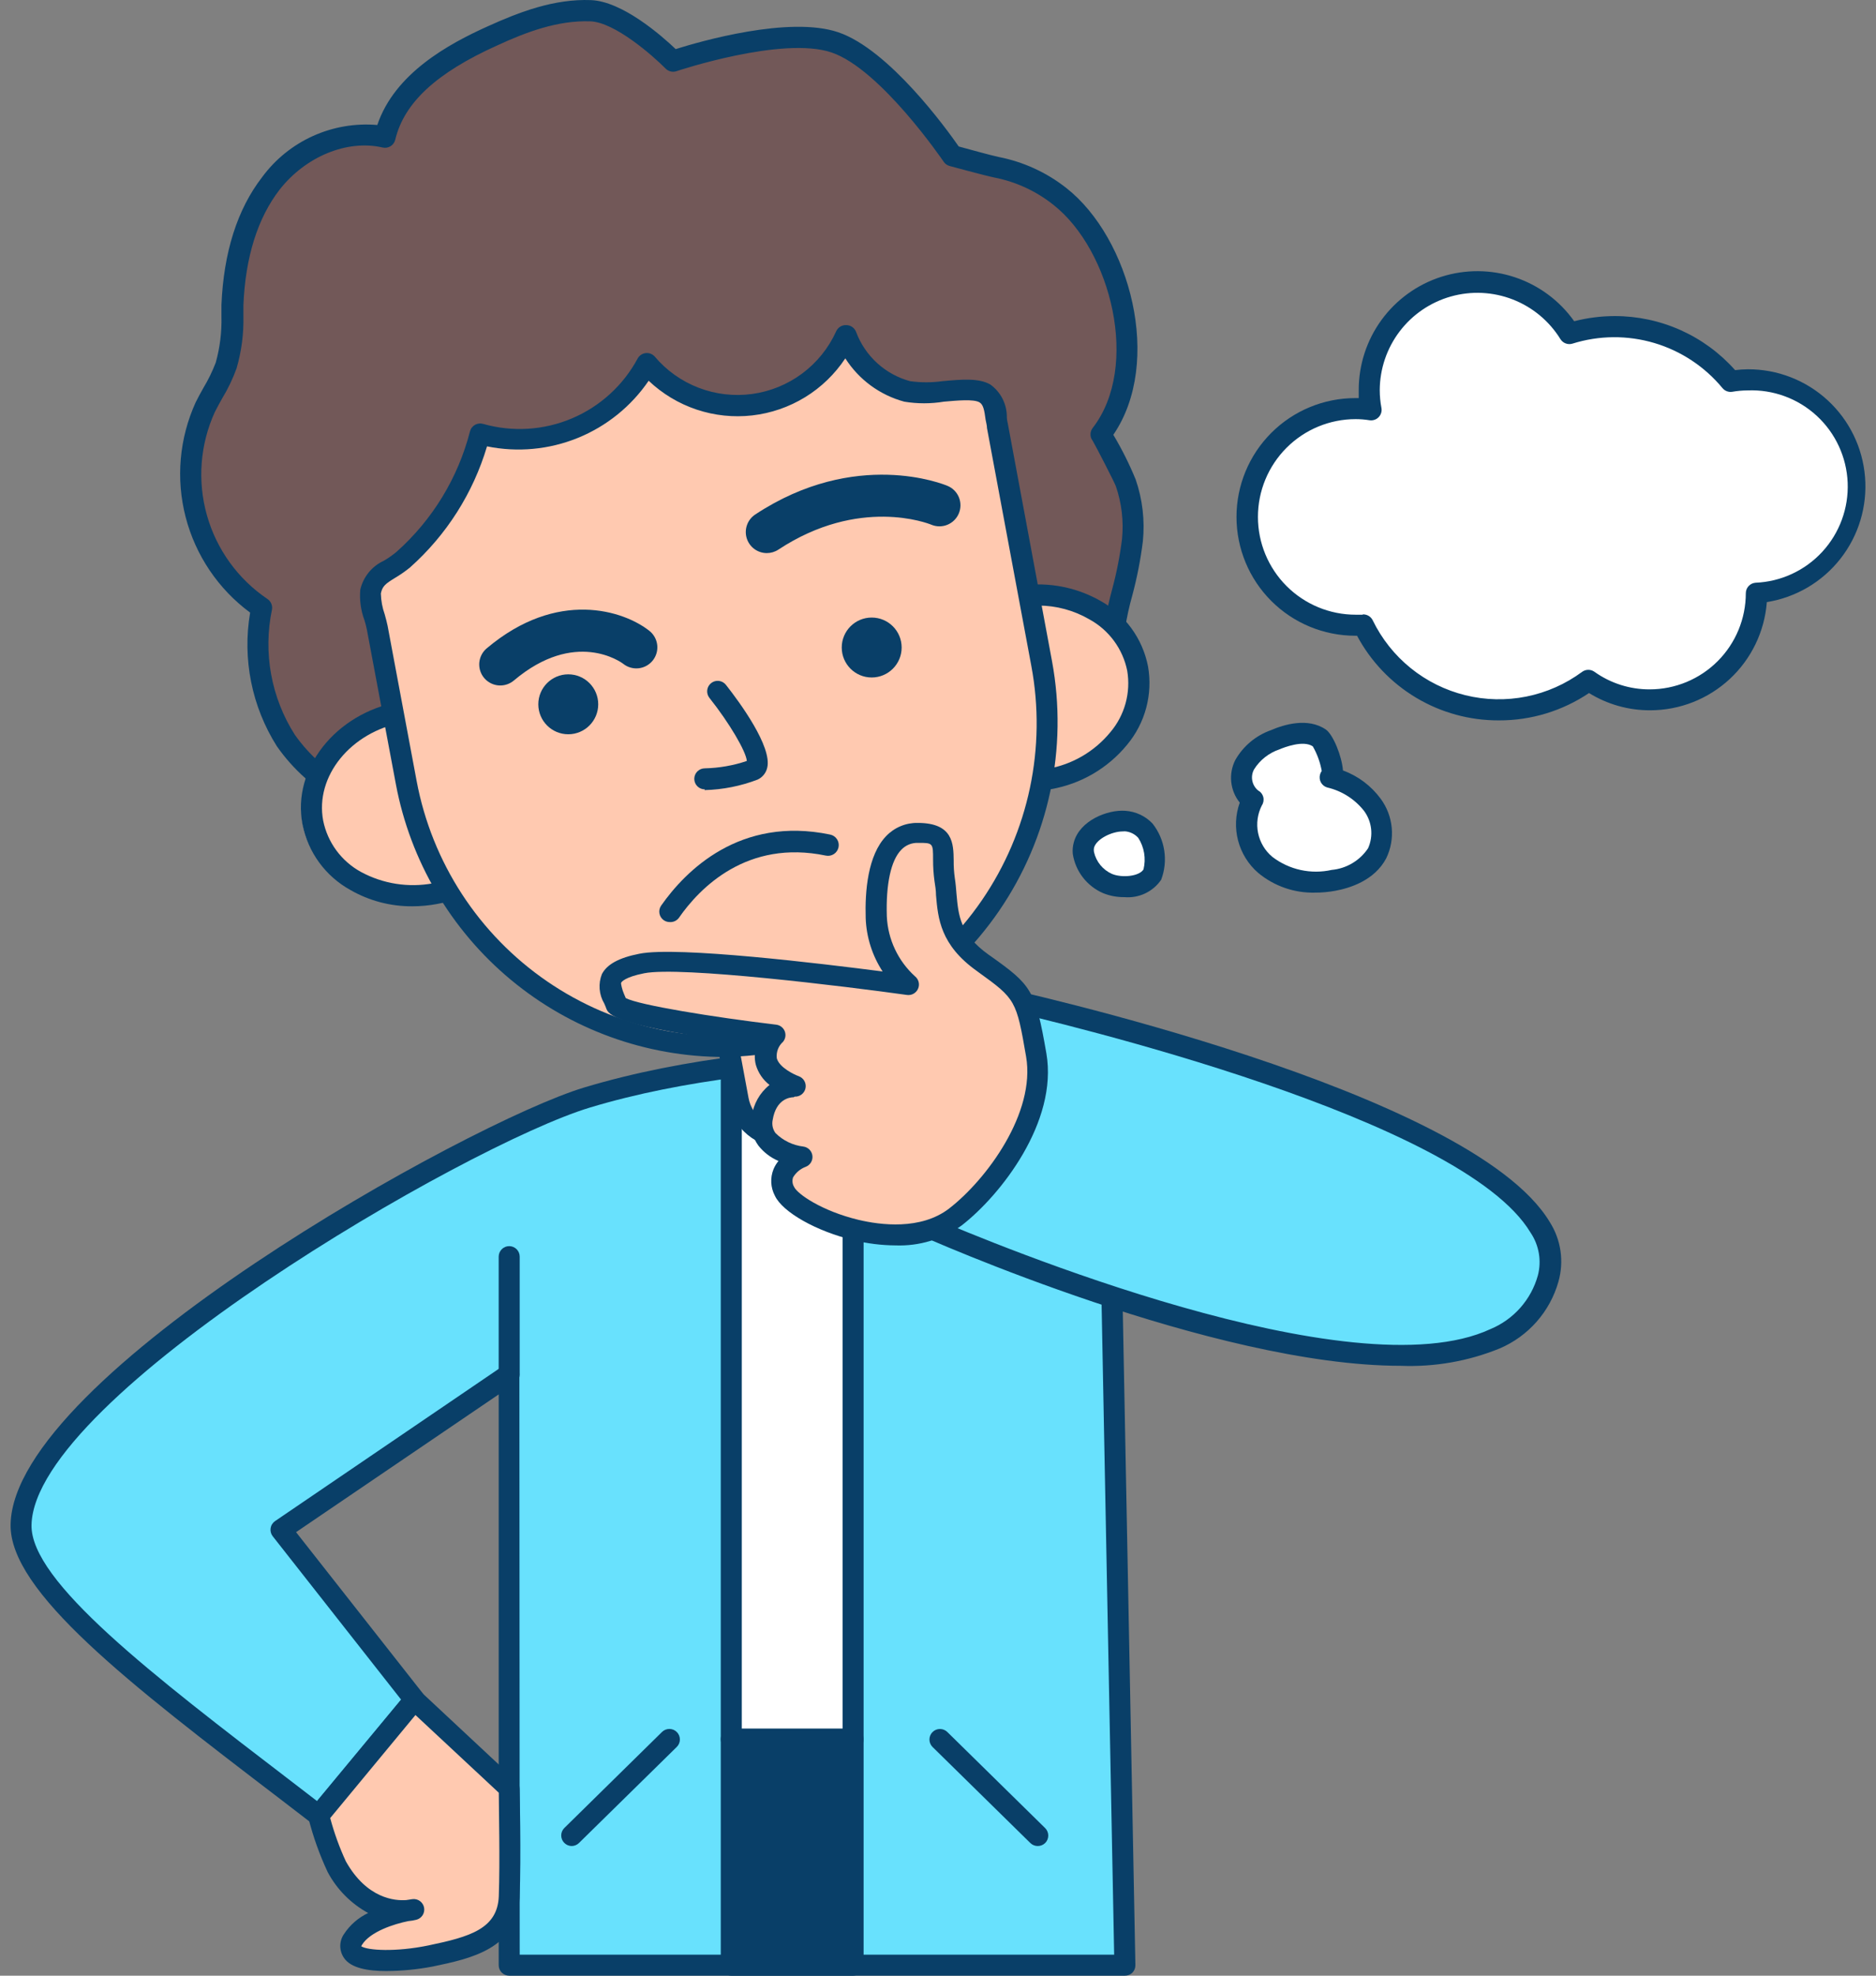 <svg width="152" height="160" viewBox="0 0 152 160" fill="none" xmlns="http://www.w3.org/2000/svg">
<rect x="0" y="0" width="152" height="160" fill="#808080" stroke="none"/>
<g id="&#240;&#159;&#166;&#134; illustration &#34;Thinking&#34;">
<path id="Vector" d="M1.702 123.476C1.591 128.841 12.772 137.008 25.818 147.031L33.585 137.663L22.753 123.894L41.257 111.316V159.148H91.142L89.737 86.254C85.666 85.514 63.909 83.947 47.55 88.886C37.962 91.798 1.94 112.21 1.702 123.476Z" fill="#68E1FD"/>
<path id="Vector_2" d="M91.142 160H41.257C41.031 160 40.815 159.91 40.655 159.751C40.495 159.591 40.406 159.374 40.406 159.148V112.925L23.988 124.081L34.249 137.127C34.37 137.278 34.436 137.466 34.436 137.659C34.436 137.853 34.37 138.04 34.249 138.191L26.483 147.559C26.343 147.729 26.142 147.839 25.922 147.864C25.703 147.89 25.483 147.829 25.307 147.695L22.702 145.694C10.431 136.326 0.74 128.875 0.859 123.442C1.106 111.359 37.996 90.887 47.312 88.077C63.705 83.129 85.258 84.577 89.89 85.428C90.088 85.465 90.267 85.57 90.395 85.726C90.523 85.882 90.592 86.078 90.588 86.28L91.993 159.148C91.995 159.262 91.974 159.375 91.932 159.48C91.889 159.585 91.826 159.681 91.746 159.762C91.584 159.918 91.367 160.004 91.142 160ZM42.109 158.297H90.273L88.894 86.987C83.308 86.186 62.955 85.122 47.797 89.695C37.757 92.726 2.792 113.062 2.554 123.493C2.451 128.066 12.312 135.62 23.732 144.357L25.682 145.855L32.495 137.638L22.097 124.413C22.025 124.321 21.973 124.216 21.944 124.103C21.915 123.99 21.909 123.873 21.927 123.757C21.944 123.643 21.985 123.533 22.047 123.435C22.108 123.337 22.189 123.253 22.284 123.187L40.772 110.609C40.897 110.527 41.041 110.478 41.191 110.469C41.34 110.46 41.489 110.491 41.623 110.558C41.761 110.629 41.877 110.737 41.958 110.869C42.038 111.001 42.082 111.153 42.083 111.308L42.109 158.297Z" fill="#093F68"/>
<path id="Vector_3" d="M69.12 140.865H59.251V84.296H69.12V140.865Z" fill="white"/>
<path id="Vector_4" d="M69.121 141.717H59.251C59.025 141.717 58.809 141.627 58.649 141.467C58.489 141.308 58.399 141.091 58.399 140.865V84.296C58.399 84.07 58.489 83.853 58.649 83.694C58.809 83.534 59.025 83.444 59.251 83.444H69.121C69.347 83.444 69.563 83.534 69.723 83.694C69.882 83.853 69.972 84.07 69.972 84.296V140.865C69.972 141.091 69.882 141.308 69.723 141.467C69.563 141.627 69.347 141.717 69.121 141.717ZM60.102 140.014H68.269V85.147H60.102V140.014Z" fill="#093F68"/>
<path id="Vector_5" d="M69.12 159.174H59.251V140.874H69.12V159.174Z" fill="#093F68"/>
<path id="Vector_6" d="M69.121 160H59.251C59.025 160 58.809 159.91 58.649 159.75C58.489 159.591 58.399 159.374 58.399 159.148V140.84C58.399 140.614 58.489 140.397 58.649 140.237C58.809 140.078 59.025 139.988 59.251 139.988H69.121C69.347 139.988 69.563 140.078 69.723 140.237C69.882 140.397 69.972 140.614 69.972 140.84V159.148C69.972 159.374 69.882 159.591 69.723 159.75C69.563 159.91 69.347 160 69.121 160ZM60.102 158.297H68.269V141.691H60.102V158.297Z" fill="#093F68"/>
<path id="Vector_7" d="M58.861 83.979L67.65 82.337L68.588 87.36C68.773 88.35 68.557 89.373 67.988 90.204C67.419 91.035 66.543 91.606 65.552 91.791L64.23 92.038C63.239 92.223 62.217 92.007 61.386 91.437C60.555 90.868 59.984 89.992 59.799 89.002L58.861 83.979Z" fill="#FFC9B0"/>
<path id="Vector_8" d="M63.525 92.973C62.443 92.968 61.396 92.586 60.565 91.893C59.733 91.2 59.169 90.239 58.969 89.175L58.024 84.117C57.984 83.896 58.034 83.668 58.161 83.483C58.289 83.298 58.484 83.171 58.706 83.129L67.511 81.486C67.621 81.465 67.734 81.467 67.844 81.49C67.953 81.514 68.057 81.558 68.149 81.622C68.333 81.751 68.458 81.946 68.499 82.167L69.444 87.225C69.556 87.825 69.549 88.44 69.423 89.037C69.297 89.634 69.055 90.2 68.71 90.703C68.365 91.206 67.924 91.636 67.413 91.968C66.902 92.301 66.33 92.53 65.731 92.641L64.402 92.888C64.114 92.948 63.82 92.976 63.525 92.973ZM59.855 84.645L60.647 88.903C60.715 89.284 60.858 89.647 61.069 89.972C61.279 90.297 61.553 90.576 61.873 90.793C62.192 91.013 62.551 91.168 62.929 91.248C63.308 91.329 63.699 91.333 64.079 91.262L65.399 91.015C66.161 90.872 66.836 90.434 67.278 89.796C67.72 89.159 67.892 88.372 67.758 87.609L66.966 83.351L59.855 84.645Z" fill="#093F68"/>
<path id="Vector_9" d="M28.075 66.098C27.223 63.407 24.669 62.266 23.178 59.975C21.155 56.776 20.459 52.915 21.237 49.211C18.674 47.49 16.805 44.914 15.964 41.943C15.124 38.971 15.366 35.798 16.647 32.989C17.27 31.915 17.824 30.803 18.307 29.659C18.721 28.059 18.902 26.407 18.844 24.754C18.989 21.255 19.815 17.661 21.961 14.893C24.107 12.126 27.76 10.346 31.174 11.129C32.128 7.101 36.122 4.632 39.895 2.929C42.449 1.796 45.081 0.8 47.84 0.894C50.599 0.987 54.516 4.981 54.516 4.981C54.516 4.981 63.338 2.001 67.647 3.457C71.956 4.913 77.15 12.628 77.15 12.628C77.15 12.628 79.901 13.395 80.753 13.565C82.617 13.92 84.369 14.717 85.862 15.89C90.971 19.884 93.33 29.796 89.175 35.144C89.175 35.144 91.065 38.703 91.193 39.086C91.709 40.581 91.892 42.171 91.729 43.744C91.406 47.057 89.984 50.318 90.026 53.673L84.406 53.742C76.597 53.827 67.519 57.446 59.923 59.115L41.189 63.22C38.132 63.892 32.273 66.456 29.156 65.859C28.786 65.883 28.421 65.964 28.075 66.098Z" fill="#725858"/>
<path id="Vector_10" d="M28.075 66.949C27.896 66.949 27.721 66.892 27.575 66.787C27.43 66.681 27.322 66.533 27.266 66.362C26.713 65.043 25.834 63.886 24.712 62.998C23.857 62.238 23.094 61.38 22.438 60.444C20.4 57.225 19.626 53.367 20.266 49.612C17.689 47.709 15.845 44.979 15.042 41.878C14.239 38.777 14.526 35.495 15.855 32.58C16.051 32.18 16.273 31.788 16.485 31.405C16.877 30.755 17.21 30.071 17.482 29.361C17.821 28.142 17.976 26.879 17.942 25.614V24.695C18.12 20.437 19.227 16.946 21.237 14.348C22.3 12.903 23.717 11.756 25.352 11.016C26.986 10.277 28.783 9.97 30.57 10.124C31.975 5.952 36.318 3.567 39.546 2.12C42.1 0.962 44.902 -0.103 47.874 0.008C50.429 0.102 53.622 2.903 54.746 3.976C56.722 3.355 63.952 1.268 67.92 2.614C72.033 4.01 76.7 10.448 77.679 11.862C78.411 12.058 80.234 12.569 80.915 12.713C82.92 13.104 84.804 13.968 86.407 15.234C91.559 19.287 94.242 29.31 90.205 35.212C90.9 36.374 91.506 37.586 92.019 38.839C92.572 40.447 92.769 42.155 92.598 43.846C92.414 45.318 92.129 46.774 91.747 48.206C91.241 49.99 90.955 51.829 90.895 53.682C90.895 53.908 90.805 54.124 90.646 54.284C90.486 54.444 90.269 54.534 90.043 54.534L84.415 54.602C79.305 54.661 73.515 56.305 67.945 57.88C65.203 58.664 62.606 59.405 60.111 59.95L41.377 64.063C40.525 64.258 39.29 64.633 38.03 65.042C34.913 66.03 31.379 67.162 29.003 66.745C28.898 66.792 28.79 66.832 28.68 66.864L28.229 66.984L28.075 66.949ZM29.072 64.999C29.157 64.991 29.242 64.991 29.327 64.999C31.286 65.374 34.743 64.267 37.519 63.381C38.822 62.964 40.074 62.572 41.019 62.359L59.753 58.255C62.197 57.718 64.769 56.986 67.494 56.211C73.157 54.593 79.024 52.924 84.406 52.865L89.209 52.805C89.355 51.098 89.655 49.408 90.103 47.755C90.47 46.402 90.74 45.025 90.912 43.634C91.051 42.195 90.88 40.743 90.41 39.376C90.282 39.027 88.783 36.114 88.519 35.672C88.481 35.625 88.45 35.573 88.425 35.518C88.366 35.38 88.344 35.228 88.362 35.079C88.38 34.929 88.437 34.787 88.528 34.667C92.394 29.685 90.018 20.267 85.36 16.596C83.971 15.486 82.335 14.727 80.591 14.382C79.74 14.212 77.04 13.463 76.921 13.437C76.728 13.38 76.563 13.256 76.453 13.088C76.401 13.011 71.343 5.594 67.375 4.249C63.407 2.903 54.874 5.739 54.789 5.773C54.641 5.818 54.483 5.822 54.333 5.785C54.183 5.747 54.046 5.67 53.937 5.56C52.907 4.521 49.816 1.796 47.831 1.728C45.217 1.634 42.663 2.58 40.27 3.687C35.356 5.901 32.742 8.319 32.026 11.308C32.001 11.417 31.955 11.52 31.89 11.611C31.825 11.703 31.743 11.78 31.648 11.839C31.553 11.899 31.447 11.939 31.337 11.957C31.227 11.976 31.114 11.972 31.005 11.947C28.126 11.283 24.771 12.671 22.659 15.353C20.871 17.669 19.883 20.82 19.721 24.72V25.572C19.757 27.011 19.57 28.447 19.168 29.83C18.86 30.678 18.47 31.494 18.001 32.265C17.797 32.631 17.592 32.998 17.405 33.372C16.211 35.991 15.983 38.948 16.763 41.718C17.542 44.489 19.278 46.893 21.663 48.505C21.801 48.595 21.91 48.723 21.977 48.875C22.043 49.026 22.064 49.193 22.038 49.356C21.305 52.855 21.971 56.502 23.894 59.515C24.481 60.338 25.158 61.092 25.912 61.763C27.003 62.685 27.907 63.807 28.578 65.067C28.739 65.023 28.905 65 29.072 64.999Z" fill="#093F68"/>
<path id="Vector_11" d="M34.389 72.547C39.09 71.683 42.298 67.699 41.554 63.648C40.81 59.597 36.395 57.012 31.694 57.876C26.993 58.739 23.785 62.724 24.529 66.775C25.274 70.826 29.688 73.41 34.389 72.547Z" fill="#FFC9B0"/>
<path id="Vector_12" d="M33.397 73.396C31.641 73.406 29.913 72.951 28.39 72.076C27.395 71.527 26.531 70.766 25.86 69.849C25.19 68.931 24.728 67.877 24.507 66.762C23.655 62.249 27.181 57.787 32.35 56.824C34.751 56.345 37.243 56.744 39.375 57.948C40.37 58.498 41.233 59.259 41.903 60.177C42.574 61.094 43.036 62.147 43.258 63.262C43.453 64.382 43.402 65.532 43.108 66.63C42.813 67.729 42.284 68.75 41.555 69.623C40.001 71.512 37.824 72.783 35.415 73.208C34.75 73.334 34.074 73.396 33.397 73.396ZM34.368 58.34C33.797 58.341 33.227 58.392 32.665 58.493C28.407 59.285 25.512 62.862 26.184 66.456C26.36 67.329 26.725 68.154 27.253 68.872C27.781 69.589 28.46 70.183 29.241 70.611C31.03 71.58 33.098 71.905 35.098 71.532C37.098 71.158 38.908 70.109 40.227 68.559C40.801 67.877 41.221 67.078 41.454 66.218C41.688 65.357 41.731 64.456 41.581 63.577C41.404 62.703 41.038 61.877 40.509 61.159C39.979 60.441 39.299 59.848 38.515 59.422C37.253 58.7 35.822 58.327 34.368 58.34Z" fill="#093F68"/>
<path id="Vector_13" d="M85.017 63.093C89.733 62.212 92.94 58.204 92.181 54.14C91.422 50.077 86.984 47.496 82.268 48.377C77.553 49.258 74.345 53.266 75.104 57.33C75.863 61.394 80.301 63.974 85.017 63.093Z" fill="#FFC9B0"/>
<path id="Vector_14" d="M83.18 64.097C78.803 64.097 75.005 61.397 74.273 57.463C73.421 52.95 76.947 48.487 82.116 47.525C84.517 47.046 87.01 47.445 89.141 48.649C90.136 49.199 90.998 49.959 91.667 50.877C92.337 51.795 92.797 52.848 93.016 53.963C93.213 55.083 93.163 56.233 92.868 57.332C92.574 58.431 92.043 59.452 91.313 60.324C89.759 62.217 87.577 63.49 85.164 63.909C84.51 64.034 83.846 64.096 83.18 64.097ZM84.126 49.041C83.554 49.041 82.984 49.092 82.422 49.194C78.165 49.986 75.269 53.563 75.933 57.157C76.598 60.75 80.609 63.024 84.858 62.266C86.863 61.923 88.678 60.867 89.967 59.294C90.543 58.613 90.963 57.814 91.199 56.953C91.434 56.093 91.479 55.192 91.33 54.312C91.152 53.438 90.785 52.614 90.256 51.896C89.726 51.178 89.047 50.585 88.264 50.157C87.007 49.427 85.579 49.042 84.126 49.041Z" fill="#093F68"/>
<path id="Vector_15" d="M63.467 84.296C56.639 85.57 49.585 84.081 43.856 80.156C38.126 76.231 34.19 70.191 32.912 63.364L30.571 50.804C30.426 50.046 29.864 48.649 30.026 47.891C30.324 46.452 31.422 46.35 32.665 45.337C35.698 42.618 37.858 39.062 38.873 35.118C41.442 35.846 44.182 35.675 46.64 34.633C49.098 33.591 51.126 31.74 52.388 29.387C53.434 30.641 54.782 31.608 56.305 32.198C57.828 32.787 59.475 32.98 61.093 32.758C62.711 32.536 64.246 31.906 65.553 30.927C66.861 29.949 67.898 28.654 68.567 27.164C68.973 28.247 69.629 29.219 70.481 30C71.334 30.782 72.358 31.35 73.472 31.661C75.107 32.095 78.488 31.064 79.774 31.805C80.626 32.316 80.626 33.423 80.796 34.471C81.307 37.238 81.826 39.997 82.346 42.765L84.398 53.742C85.03 57.122 84.99 60.594 84.281 63.959C83.571 67.325 82.205 70.517 80.261 73.354C78.317 76.192 75.834 78.618 72.952 80.496C70.07 82.373 66.847 83.664 63.467 84.296Z" fill="#FFC9B0"/>
<g id="Group">
<path id="Vector_16" d="M58.646 85.599C52.339 85.587 46.235 83.374 41.385 79.343C36.534 75.312 33.243 69.716 32.077 63.518L29.727 51C29.676 50.741 29.611 50.485 29.531 50.233C29.237 49.445 29.12 48.602 29.19 47.764C29.305 47.251 29.538 46.773 29.869 46.365C30.199 45.957 30.62 45.632 31.098 45.413C31.457 45.203 31.799 44.964 32.12 44.698C35.035 42.108 37.11 38.707 38.081 34.931C38.11 34.819 38.161 34.714 38.232 34.623C38.303 34.532 38.392 34.456 38.493 34.4C38.594 34.345 38.706 34.31 38.821 34.299C38.936 34.287 39.052 34.3 39.162 34.334C41.537 35.005 44.071 34.846 46.343 33.883C48.616 32.92 50.493 31.211 51.663 29.038C51.727 28.919 51.818 28.817 51.93 28.74C52.041 28.664 52.169 28.614 52.303 28.597C52.437 28.58 52.573 28.594 52.7 28.64C52.827 28.685 52.941 28.76 53.034 28.859C53.989 29.994 55.216 30.869 56.6 31.401C57.984 31.934 59.481 32.107 60.95 31.905C62.42 31.703 63.814 31.131 65.003 30.244C66.192 29.357 67.136 28.183 67.749 26.832C67.821 26.67 67.942 26.535 68.094 26.445C68.247 26.355 68.424 26.314 68.6 26.33C68.77 26.337 68.933 26.394 69.069 26.494C69.206 26.594 69.309 26.733 69.367 26.892C69.728 27.854 70.312 28.716 71.072 29.407C71.831 30.099 72.744 30.599 73.736 30.869C74.606 30.99 75.488 30.99 76.358 30.869C77.874 30.732 79.305 30.596 80.241 31.141C80.66 31.443 81.001 31.841 81.233 32.302C81.466 32.763 81.584 33.273 81.578 33.789C81.578 33.985 81.638 34.19 81.672 34.386L85.24 53.554C86.54 60.597 84.995 67.868 80.944 73.774C76.893 79.68 70.666 83.739 63.627 85.062C61.987 85.396 60.319 85.576 58.646 85.599ZM39.46 36.148C38.333 39.936 36.171 43.333 33.218 45.958C32.831 46.272 32.421 46.557 31.992 46.81C31.242 47.27 30.978 47.466 30.859 48.062C30.873 48.643 30.979 49.218 31.174 49.765C31.268 50.105 31.353 50.429 31.404 50.676L33.755 63.237C34.989 69.842 38.796 75.686 44.34 79.483C49.883 83.281 56.707 84.721 63.312 83.487C69.917 82.253 75.761 78.445 79.559 72.902C83.357 67.359 84.797 60.534 83.562 53.929L79.969 34.667C79.969 34.437 79.892 34.215 79.858 33.994C79.756 33.236 79.679 32.768 79.356 32.58C78.879 32.308 77.55 32.436 76.478 32.529C75.415 32.705 74.33 32.705 73.267 32.529C71.293 31.996 69.589 30.745 68.49 29.021C67.646 30.295 66.534 31.37 65.231 32.168C63.927 32.967 62.465 33.47 60.946 33.643C59.428 33.816 57.89 33.654 56.44 33.169C54.991 32.684 53.666 31.887 52.557 30.835C51.139 32.911 49.14 34.523 46.81 35.468C44.481 36.413 41.924 36.65 39.46 36.148Z" fill="#093F68"/>
<path id="Vector_17" d="M46.043 59.464C47.383 59.464 48.47 58.378 48.47 57.037C48.47 55.697 47.383 54.61 46.043 54.61C44.703 54.61 43.616 55.697 43.616 57.037C43.616 58.378 44.703 59.464 46.043 59.464Z" fill="#093F68"/>
<path id="Vector_18" d="M70.628 54.866C71.968 54.866 73.055 53.779 73.055 52.439C73.055 51.098 71.968 50.012 70.628 50.012C69.287 50.012 68.201 51.098 68.201 52.439C68.201 53.779 69.287 54.866 70.628 54.866Z" fill="#093F68"/>
<path id="Vector_19" d="M57.105 63.926C56.879 63.926 56.663 63.837 56.503 63.677C56.343 63.517 56.253 63.301 56.253 63.075C56.253 62.849 56.343 62.632 56.503 62.473C56.663 62.313 56.879 62.223 57.105 62.223C58.264 62.198 59.413 61.997 60.511 61.627C60.452 60.861 59.106 58.561 57.48 56.518C57.41 56.429 57.358 56.328 57.328 56.22C57.297 56.112 57.288 55.999 57.302 55.887C57.315 55.776 57.351 55.668 57.406 55.57C57.462 55.472 57.536 55.386 57.624 55.317C57.802 55.179 58.027 55.116 58.25 55.143C58.474 55.17 58.677 55.285 58.817 55.462C59.966 56.918 62.572 60.486 62.163 62.172C62.116 62.381 62.022 62.576 61.887 62.743C61.753 62.91 61.582 63.044 61.388 63.134C60.014 63.661 58.559 63.949 57.088 63.986L57.105 63.926Z" fill="#093F68"/>
<path id="Vector_20" d="M54.269 74.673C54.092 74.674 53.92 74.621 53.775 74.52C53.591 74.389 53.467 74.192 53.428 73.97C53.39 73.748 53.441 73.52 53.571 73.336C55.538 70.534 59.94 66.064 67.264 67.588C67.49 67.634 67.688 67.768 67.815 67.961C67.942 68.153 67.987 68.388 67.941 68.614C67.894 68.84 67.76 69.038 67.568 69.165C67.375 69.292 67.14 69.338 66.915 69.291C60.545 67.963 56.696 71.888 54.993 74.35C54.907 74.458 54.797 74.544 54.671 74.601C54.545 74.657 54.407 74.682 54.269 74.673Z" fill="#093F68"/>
<path id="Vector_21" d="M40.533 55.513C40.184 55.513 39.843 55.406 39.556 55.206C39.27 55.006 39.052 54.722 38.932 54.394C38.812 54.066 38.796 53.709 38.886 53.371C38.976 53.034 39.168 52.732 39.435 52.507C45.166 47.67 50.556 49.458 52.609 51.085C52.964 51.364 53.195 51.773 53.249 52.221C53.303 52.67 53.177 53.122 52.898 53.478C52.619 53.833 52.21 54.064 51.762 54.118C51.313 54.172 50.861 54.046 50.505 53.767C50.326 53.622 46.596 50.923 41.632 55.113C41.324 55.371 40.935 55.513 40.533 55.513Z" fill="#093F68"/>
<path id="Vector_22" d="M62.129 44.792C61.763 44.791 61.406 44.673 61.112 44.455C60.819 44.236 60.603 43.928 60.498 43.578C60.393 43.227 60.404 42.851 60.529 42.507C60.654 42.163 60.886 41.868 61.192 41.666C69.325 36.301 76.478 39.222 76.776 39.35C77.193 39.525 77.523 39.858 77.694 40.277C77.864 40.695 77.862 41.164 77.687 41.581C77.512 41.998 77.179 42.328 76.76 42.499C76.342 42.67 75.873 42.667 75.456 42.492C75.192 42.382 69.606 40.202 63.066 44.511C62.788 44.694 62.462 44.791 62.129 44.792Z" fill="#093F68"/>
</g>
<path id="Vector_23" d="M80.225 80.642C80.225 80.642 129.02 91.176 125.443 103.541C120.751 119.789 74.502 99.07 74.502 99.07L80.225 80.642Z" fill="#68E1FD"/>
<path id="Vector_24" d="M113.496 110.609C98.364 110.609 75.295 100.39 74.128 99.854C73.937 99.769 73.784 99.618 73.698 99.428C73.612 99.238 73.598 99.023 73.66 98.823L79.433 80.387C79.497 80.183 79.634 80.011 79.819 79.903C80.003 79.796 80.221 79.762 80.43 79.808C82.005 80.149 119.15 88.281 125.563 98.96C126.016 99.67 126.313 100.469 126.435 101.302C126.556 102.136 126.5 102.986 126.269 103.797C125.93 104.996 125.326 106.104 124.502 107.04C123.678 107.975 122.656 108.715 121.509 109.204C118.969 110.238 116.237 110.717 113.496 110.609ZM75.516 98.594C80.387 100.697 109.579 112.832 120.76 107.637C121.687 107.253 122.514 106.663 123.179 105.912C123.845 105.161 124.331 104.269 124.6 103.303C124.756 102.715 124.784 102.101 124.683 101.502C124.581 100.903 124.353 100.332 124.013 99.828C118.495 90.58 86.169 82.874 80.779 81.647L75.516 98.594Z" fill="#093F68"/>
<path id="Vector_25" d="M73.591 79.774C72.824 79.074 72.203 78.229 71.764 77.288C71.326 76.347 71.079 75.328 71.037 74.29C70.926 70.833 71.658 67.477 74.443 67.477C77.227 67.477 76.274 69.002 76.623 71.241C76.972 73.481 76.478 75.678 79.706 77.986C82.933 80.293 83.163 80.379 84.04 85.437C84.917 90.495 80.549 96.192 77.491 98.559C72.961 102.068 64.556 98.44 63.636 96.499C62.717 94.557 65.05 93.723 65.05 93.723C65.05 93.723 61.388 93.263 61.84 90.58C62.291 87.898 64.471 88.026 64.471 88.026C64.471 88.026 60.477 86.638 62.828 83.887C62.828 83.887 50.352 82.405 50.003 81.332C49.654 80.259 48.3 78.778 52.064 78.011C55.828 77.245 73.591 79.774 73.591 79.774Z" fill="#FFC9B0"/>
<path id="Vector_26" d="M72.561 100.859C71.413 100.851 70.269 100.708 69.155 100.433C66.149 99.718 63.407 98.168 62.785 96.839C62.611 96.51 62.51 96.147 62.491 95.774C62.472 95.402 62.535 95.03 62.674 94.685C62.774 94.445 62.909 94.221 63.075 94.021C62.437 93.749 61.877 93.322 61.448 92.777C61.202 92.442 61.027 92.059 60.935 91.654C60.843 91.248 60.835 90.828 60.911 90.419C61.042 89.413 61.558 88.497 62.351 87.864C61.821 87.454 61.433 86.888 61.244 86.246C61.1 85.702 61.133 85.126 61.337 84.602C49.628 83.104 49.296 82.141 49.117 81.656C49.075 81.537 49.015 81.4 48.956 81.264C48.745 80.909 48.618 80.51 48.586 80.098C48.553 79.686 48.615 79.272 48.768 78.888C49.185 78.088 50.156 77.56 51.817 77.236C54.9 76.623 66.583 78.037 71.513 78.675C70.673 77.391 70.199 75.901 70.142 74.367C70.074 72.187 70.304 69.257 71.803 67.707C72.132 67.363 72.529 67.091 72.969 66.908C73.409 66.724 73.882 66.634 74.358 66.643C77.236 66.643 77.253 68.346 77.27 69.683C77.265 70.164 77.296 70.645 77.364 71.122C77.432 71.556 77.466 71.974 77.5 72.416C77.653 74.12 77.781 75.661 80.097 77.313L80.259 77.424C83.555 79.774 83.887 80.14 84.781 85.309C85.735 90.853 81.077 96.797 77.909 99.249C76.354 100.363 74.473 100.929 72.561 100.859ZM64.309 88.86C64.02 88.86 62.887 88.979 62.606 90.691C62.565 90.876 62.565 91.067 62.604 91.253C62.644 91.438 62.723 91.612 62.836 91.764C63.445 92.37 64.24 92.754 65.093 92.854C65.281 92.879 65.456 92.967 65.589 93.104C65.721 93.24 65.805 93.417 65.825 93.606C65.846 93.795 65.802 93.986 65.702 94.147C65.602 94.309 65.45 94.432 65.272 94.498C64.847 94.659 64.49 94.959 64.258 95.349C64.214 95.477 64.199 95.612 64.214 95.746C64.228 95.88 64.273 96.009 64.343 96.124C64.607 96.695 66.583 98.074 69.563 98.79C71.318 99.207 74.605 99.641 76.904 97.87C79.961 95.502 83.921 90.112 83.137 85.565C82.354 81.017 82.286 80.898 79.305 78.752L79.144 78.633C76.189 76.53 76.001 74.375 75.839 72.502C75.839 72.11 75.771 71.718 75.712 71.326C75.636 70.762 75.599 70.193 75.601 69.623C75.601 68.278 75.601 68.252 74.375 68.261C74.126 68.253 73.879 68.297 73.648 68.391C73.418 68.485 73.21 68.626 73.038 68.806C72.186 69.657 71.769 71.608 71.854 74.222C71.897 75.14 72.12 76.041 72.512 76.872C72.903 77.704 73.455 78.45 74.136 79.067C74.282 79.184 74.386 79.346 74.431 79.527C74.476 79.709 74.46 79.9 74.385 80.072C74.31 80.243 74.181 80.385 74.018 80.476C73.855 80.567 73.666 80.602 73.481 80.575C68.55 79.885 55.121 78.233 52.191 78.82C50.633 79.127 50.361 79.519 50.327 79.587C50.292 79.655 50.412 80.166 50.556 80.489C50.608 80.609 50.659 80.719 50.701 80.83C51.791 81.4 57.769 82.371 62.896 82.984C63.048 83.003 63.193 83.063 63.315 83.157C63.436 83.252 63.53 83.377 63.585 83.521C63.639 83.663 63.654 83.817 63.629 83.966C63.604 84.116 63.538 84.256 63.441 84.373C63.257 84.537 63.115 84.744 63.027 84.975C62.94 85.207 62.909 85.455 62.938 85.701C63.134 86.442 64.318 87.012 64.718 87.157C64.91 87.226 65.072 87.362 65.172 87.54C65.273 87.718 65.306 87.926 65.266 88.127C65.225 88.327 65.114 88.506 64.953 88.632C64.791 88.757 64.59 88.82 64.386 88.809L64.309 88.86Z" fill="#093F68"/>
<path id="Vector_27" d="M33.585 137.655L41.249 144.808C41.249 144.808 41.385 150.181 41.249 153.596C41.112 157.011 38.03 157.726 34.879 158.382C31.728 159.038 27.402 159.038 28.577 157.07C29.753 155.103 33.499 154.644 33.499 154.644C33.499 154.644 29.821 155.631 27.266 151.169C26.662 149.833 26.172 148.449 25.801 147.031L33.585 137.655Z" fill="#FFC9B0"/>
<path id="Vector_28" d="M31.277 159.625C29.838 159.625 28.424 159.395 27.871 158.561C27.675 158.277 27.57 157.939 27.57 157.594C27.57 157.249 27.675 156.912 27.871 156.628C28.355 155.891 29.033 155.302 29.829 154.925C28.437 154.164 27.297 153.012 26.551 151.612C25.9 150.222 25.381 148.773 25.001 147.286C24.965 147.155 24.96 147.017 24.989 146.883C25.017 146.75 25.076 146.625 25.163 146.52L32.929 137.152C33.002 137.064 33.093 136.991 33.196 136.938C33.298 136.885 33.41 136.854 33.525 136.846C33.641 136.837 33.758 136.852 33.867 136.89C33.977 136.929 34.078 136.989 34.164 137.067L41.828 144.22C41.911 144.298 41.979 144.391 42.026 144.495C42.072 144.599 42.098 144.711 42.1 144.825C42.1 144.876 42.237 150.275 42.1 153.673C41.947 157.828 38.124 158.62 35.058 159.259C33.812 159.497 32.546 159.619 31.277 159.625ZM29.267 157.616C29.77 157.956 32.052 158.101 34.726 157.547C38.09 156.849 40.312 156.193 40.414 153.562C40.517 150.718 40.414 146.434 40.414 145.183L33.661 138.89L26.755 147.235C27.076 148.439 27.501 149.613 28.024 150.743C29.727 153.775 32.018 153.945 32.912 153.877L33.414 153.801C33.629 153.773 33.846 153.828 34.022 153.954C34.197 154.081 34.318 154.269 34.36 154.482C34.401 154.695 34.36 154.915 34.245 155.099C34.129 155.282 33.948 155.415 33.738 155.47C33.523 155.524 33.303 155.561 33.082 155.58C31.933 155.81 29.991 156.432 29.327 157.505L29.267 157.616Z" fill="#093F68"/>
<path id="Vector_29" d="M41.257 112.168C41.031 112.168 40.814 112.078 40.655 111.918C40.495 111.758 40.405 111.542 40.405 111.316V101.77C40.405 101.544 40.495 101.327 40.655 101.168C40.814 101.008 41.031 100.918 41.257 100.918C41.483 100.918 41.699 101.008 41.859 101.168C42.019 101.327 42.108 101.544 42.108 101.77V111.316C42.108 111.542 42.019 111.758 41.859 111.918C41.699 112.078 41.483 112.168 41.257 112.168Z" fill="#093F68"/>
<path id="Vector_30" d="M84.082 149.5C83.97 149.501 83.859 149.479 83.755 149.437C83.651 149.394 83.557 149.332 83.478 149.253L75.558 141.478C75.478 141.399 75.415 141.305 75.372 141.201C75.328 141.097 75.306 140.986 75.306 140.874C75.306 140.761 75.328 140.65 75.372 140.546C75.415 140.442 75.478 140.348 75.558 140.269C75.718 140.111 75.933 140.021 76.158 140.021C76.383 140.021 76.599 140.111 76.759 140.269L84.687 148.052C84.845 148.212 84.934 148.428 84.934 148.653C84.934 148.878 84.845 149.094 84.687 149.253C84.607 149.332 84.513 149.394 84.409 149.437C84.305 149.479 84.194 149.501 84.082 149.5Z" fill="#093F68"/>
<path id="Vector_31" d="M46.324 149.5C46.212 149.5 46.1 149.477 45.996 149.433C45.893 149.389 45.799 149.325 45.72 149.245C45.561 149.085 45.472 148.869 45.472 148.644C45.472 148.419 45.561 148.204 45.72 148.044L53.639 140.261C53.801 140.103 54.019 140.015 54.245 140.018C54.471 140.02 54.686 140.112 54.844 140.273C55.002 140.435 55.09 140.653 55.087 140.879C55.085 141.105 54.993 141.32 54.831 141.478L46.912 149.253C46.755 149.408 46.545 149.497 46.324 149.5Z" fill="#093F68"/>
<path id="Vector_32" d="M150.224 39.41C150.225 38.276 150.002 37.153 149.57 36.105C149.137 35.057 148.502 34.104 147.701 33.302C146.899 32.499 145.948 31.862 144.901 31.427C143.854 30.992 142.731 30.768 141.597 30.767C141.135 30.772 140.674 30.812 140.218 30.886C139.073 29.5 137.635 28.384 136.009 27.618C134.382 26.853 132.606 26.456 130.808 26.458C129.569 26.458 128.338 26.645 127.155 27.011C126.153 25.393 124.653 24.145 122.879 23.455C121.106 22.766 119.156 22.672 117.325 23.189C115.494 23.705 113.88 24.804 112.728 26.318C111.577 27.833 110.949 29.681 110.941 31.584C110.94 32.124 110.991 32.663 111.094 33.194C110.68 33.129 110.262 33.095 109.842 33.091C107.516 33.091 105.285 34.016 103.64 35.66C101.995 37.305 101.071 39.536 101.071 41.862C101.071 44.189 101.995 46.42 103.64 48.065C105.285 49.709 107.516 50.634 109.842 50.634H110.49C111.271 52.248 112.399 53.67 113.792 54.8C115.186 55.929 116.811 56.737 118.553 57.167C120.294 57.597 122.109 57.638 123.868 57.288C125.627 56.937 127.287 56.203 128.73 55.138C130.023 56.054 131.544 56.596 133.124 56.706C134.705 56.815 136.286 56.487 137.693 55.758C139.1 55.029 140.279 53.927 141.101 52.573C141.924 51.218 142.357 49.663 142.355 48.079C144.516 47.886 146.525 46.888 147.983 45.282C149.441 43.675 150.241 41.579 150.224 39.41Z" fill="white"/>
<path id="Vector_33" d="M121.449 58.34C119.09 58.351 116.774 57.718 114.748 56.51C112.722 55.302 111.064 53.565 109.953 51.485H109.808C107.256 51.485 104.808 50.471 103.003 48.667C101.199 46.862 100.185 44.414 100.185 41.862C100.185 39.31 101.199 36.863 103.003 35.058C104.808 33.253 107.256 32.24 109.808 32.24H110.089C110.089 32.018 110.089 31.797 110.089 31.584C110.087 29.543 110.734 27.555 111.937 25.907C113.141 24.259 114.837 23.036 116.781 22.416C118.725 21.796 120.816 21.81 122.751 22.457C124.686 23.104 126.366 24.35 127.546 26.015C128.62 25.739 129.724 25.599 130.833 25.597C132.675 25.596 134.497 25.985 136.178 26.739C137.859 27.494 139.36 28.597 140.583 29.974C140.928 29.932 141.275 29.909 141.622 29.906C144.011 29.898 146.315 30.791 148.074 32.407C149.833 34.023 150.918 36.243 151.111 38.624C151.305 41.005 150.593 43.371 149.118 45.25C147.643 47.129 145.514 48.383 143.155 48.76C142.973 51.143 141.898 53.369 140.146 54.993C138.393 56.618 136.092 57.521 133.703 57.523C131.953 57.529 130.236 57.045 128.747 56.126C126.59 57.577 124.048 58.349 121.449 58.34ZM110.429 49.756C110.593 49.751 110.755 49.793 110.896 49.878C111.036 49.962 111.149 50.086 111.221 50.233C111.95 51.734 113.001 53.056 114.298 54.105C115.595 55.154 117.108 55.904 118.728 56.302C120.348 56.701 122.036 56.737 123.672 56.41C125.308 56.082 126.851 55.398 128.193 54.406C128.338 54.301 128.512 54.245 128.691 54.245C128.87 54.245 129.044 54.301 129.189 54.406C130.497 55.337 132.063 55.835 133.669 55.828C135.732 55.826 137.711 55.005 139.17 53.546C140.629 52.087 141.45 50.108 141.452 48.045C141.451 47.83 141.531 47.623 141.677 47.465C141.822 47.307 142.021 47.21 142.235 47.193C144.301 47.108 146.248 46.207 147.648 44.686C149.049 43.166 149.788 41.152 149.704 39.086C149.619 37.021 148.717 35.074 147.197 33.673C145.676 32.273 143.662 31.533 141.597 31.618C141.18 31.62 140.764 31.657 140.353 31.729C140.207 31.752 140.057 31.737 139.918 31.685C139.779 31.633 139.656 31.545 139.561 31.431C138.123 29.691 136.199 28.419 134.035 27.777C131.87 27.136 129.564 27.154 127.41 27.828C127.229 27.885 127.034 27.88 126.857 27.813C126.68 27.747 126.53 27.624 126.43 27.462C125.526 26.001 124.171 24.874 122.57 24.252C120.969 23.629 119.208 23.544 117.555 24.011C115.901 24.478 114.444 25.47 113.405 26.837C112.365 28.205 111.799 29.874 111.792 31.592C111.792 32.075 111.838 32.557 111.928 33.032C111.954 33.165 111.947 33.303 111.908 33.433C111.87 33.563 111.801 33.683 111.707 33.781C111.614 33.879 111.499 33.953 111.371 33.997C111.244 34.041 111.108 34.055 110.974 34.036C110.6 33.975 110.221 33.944 109.842 33.943C107.741 33.943 105.727 34.777 104.242 36.262C102.757 37.748 101.922 39.762 101.922 41.862C101.922 43.963 102.757 45.977 104.242 47.462C105.727 48.947 107.741 49.782 109.842 49.782H110.395L110.429 49.756Z" fill="#093F68"/>
<path id="Vector_34" d="M103.32 59.932C102.289 60.301 101.417 61.014 100.85 61.951C100.588 62.426 100.513 62.981 100.639 63.509C100.765 64.036 101.083 64.498 101.531 64.803C101.053 65.657 100.889 66.652 101.066 67.614C101.243 68.577 101.751 69.447 102.502 70.075C103.272 70.676 104.164 71.1 105.117 71.318C106.069 71.536 107.057 71.542 108.012 71.335C108.73 71.257 109.422 71.02 110.037 70.639C110.651 70.259 111.173 69.746 111.563 69.138C111.857 68.511 111.977 67.816 111.91 67.127C111.842 66.437 111.59 65.779 111.18 65.221C110.332 64.106 109.131 63.314 107.773 62.973C108.369 63.143 107.441 60.171 106.922 59.813C105.917 59.106 104.376 59.515 103.32 59.932Z" fill="white"/>
<path id="Vector_35" d="M106.555 72.289C104.874 72.332 103.233 71.763 101.94 70.688C101.147 70.001 100.58 69.09 100.314 68.074C100.048 67.059 100.095 65.987 100.45 64.999C100.062 64.519 99.823 63.937 99.759 63.324C99.696 62.71 99.811 62.091 100.092 61.542C100.734 60.418 101.758 59.563 102.979 59.132C104.018 58.681 105.968 58.085 107.424 59.081C108.011 59.49 108.718 61.218 108.812 62.394C110.039 62.843 111.106 63.646 111.878 64.701C112.379 65.387 112.685 66.196 112.763 67.041C112.841 67.887 112.688 68.739 112.32 69.504C111.358 71.335 109.306 71.94 108.165 72.144C107.634 72.242 107.095 72.29 106.555 72.289ZM103.66 60.69C102.809 60.977 102.084 61.548 101.608 62.308C101.456 62.586 101.405 62.907 101.464 63.218C101.523 63.529 101.688 63.809 101.931 64.011C102.036 64.068 102.129 64.145 102.202 64.239C102.275 64.333 102.328 64.441 102.357 64.556C102.385 64.671 102.388 64.79 102.368 64.905C102.347 65.021 102.303 65.132 102.238 65.229C101.887 65.917 101.78 66.704 101.934 67.46C102.089 68.217 102.496 68.899 103.089 69.393C103.766 69.91 104.547 70.273 105.378 70.455C106.209 70.638 107.07 70.635 107.901 70.449C108.491 70.395 109.063 70.209 109.572 69.905C110.082 69.602 110.518 69.188 110.847 68.695C111.066 68.206 111.151 67.667 111.093 67.134C111.034 66.601 110.835 66.094 110.515 65.664C109.765 64.713 108.714 64.047 107.535 63.773C107.427 63.742 107.327 63.69 107.24 63.62C107.153 63.55 107.08 63.463 107.026 63.365C106.918 63.167 106.892 62.934 106.956 62.717C106.983 62.616 107.029 62.521 107.092 62.436C106.966 61.735 106.721 61.061 106.368 60.444C105.602 59.924 104.077 60.512 103.634 60.699L103.66 60.69Z" fill="#093F68"/>
<path id="Vector_36" d="M87.761 69.07C87.855 69.615 88.083 70.127 88.425 70.561C88.767 70.996 89.212 71.338 89.719 71.556C90.733 71.982 92.717 71.931 93.33 70.816C93.523 70.221 93.573 69.589 93.473 68.971C93.374 68.354 93.129 67.769 92.76 67.264C92.332 66.808 91.748 66.529 91.124 66.481C89.958 66.421 88.153 67.179 87.812 68.44C87.761 68.646 87.744 68.858 87.761 69.07Z" fill="white"/>
<path id="Vector_37" d="M91.1 72.655C90.517 72.662 89.938 72.555 89.397 72.34C88.745 72.062 88.175 71.621 87.741 71.061C87.307 70.501 87.024 69.839 86.918 69.138C86.891 68.829 86.919 68.517 87.004 68.218C87.481 66.43 89.771 65.553 91.176 65.663C92.015 65.716 92.803 66.084 93.382 66.694C93.882 67.328 94.209 68.081 94.331 68.88C94.454 69.678 94.367 70.495 94.08 71.25C93.752 71.727 93.303 72.108 92.78 72.355C92.256 72.602 91.676 72.705 91.1 72.655ZM90.972 67.333C90.078 67.333 88.826 67.946 88.639 68.661C88.617 68.773 88.617 68.889 88.639 69.002C88.727 69.39 88.904 69.752 89.157 70.06C89.41 70.367 89.731 70.612 90.095 70.773C90.878 71.105 92.3 70.986 92.65 70.407C92.756 69.974 92.773 69.525 92.7 69.085C92.627 68.646 92.465 68.226 92.224 67.852C91.945 67.543 91.557 67.354 91.142 67.324L90.972 67.333Z" fill="#093F68"/>
</g>
</svg>
